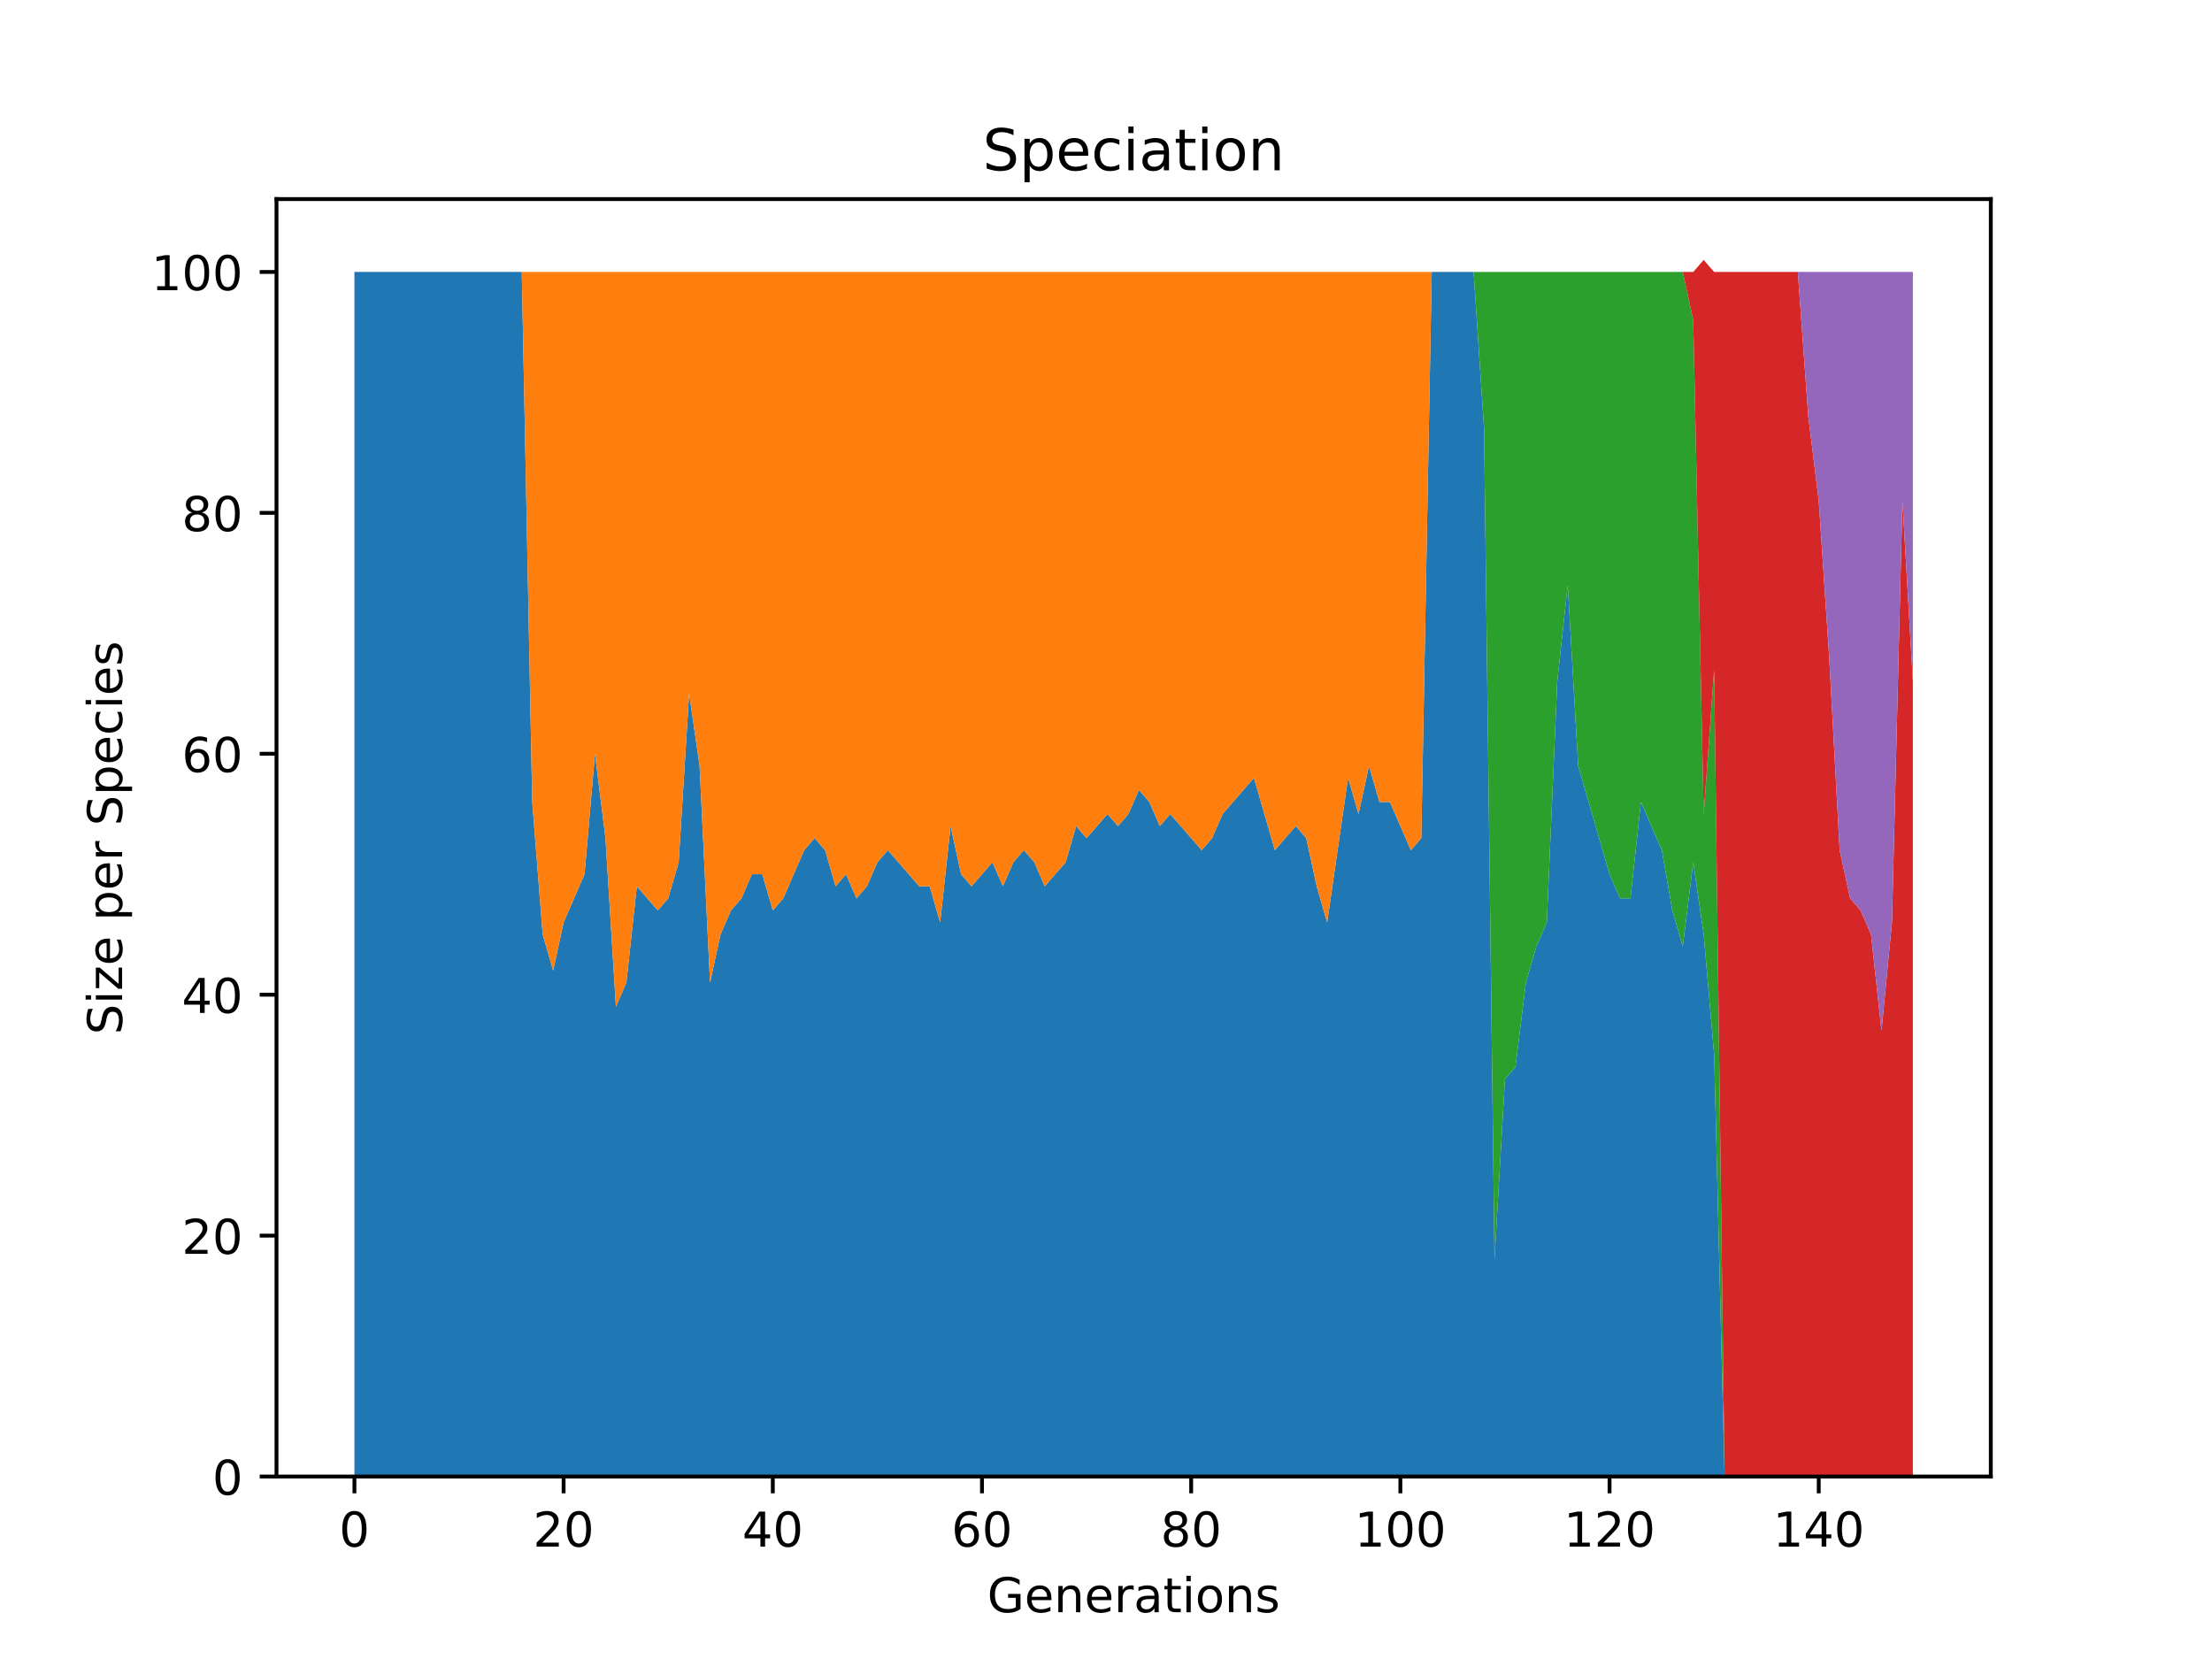 <?xml version="1.0" encoding="utf-8" standalone="no"?>
<!DOCTYPE svg PUBLIC "-//W3C//DTD SVG 1.1//EN"
  "http://www.w3.org/Graphics/SVG/1.1/DTD/svg11.dtd">
<!-- Created with matplotlib (https://matplotlib.org/) -->
<svg height="345.6pt" version="1.1" viewBox="0 0 460.8 345.6" width="460.8pt" xmlns="http://www.w3.org/2000/svg" xmlns:xlink="http://www.w3.org/1999/xlink">
 <defs>
  <style type="text/css">*{stroke-linecap:butt;stroke-linejoin:round;}</style>
 </defs>
 <g id="figure_1">
  <g id="patch_1">
   <path d="M 0 345.6 
L 460.8 345.6 
L 460.8 0 
L 0 0 
z
" style="fill:#ffffff;"/>
  </g>
  <g id="axes_1">
   <g id="patch_2">
    <path d="M 57.6 307.584 
L 414.72 307.584 
L 414.72 41.472 
L 57.6 41.472 
z
" style="fill:#ffffff;"/>
   </g>
   <g id="PolyCollection_1">
    <path clip-path="url(#p8d482e7923)" d="M 73.833 56.653 
L 73.833 307.584 
L 76.012 307.584 
L 78.191 307.584 
L 80.369 307.584 
L 82.548 307.584 
L 84.727 307.584 
L 86.906 307.584 
L 89.085 307.584 
L 91.264 307.584 
L 93.443 307.584 
L 95.622 307.584 
L 97.801 307.584 
L 99.979 307.584 
L 102.158 307.584 
L 104.337 307.584 
L 106.516 307.584 
L 108.695 307.584 
L 110.874 307.584 
L 113.053 307.584 
L 115.232 307.584 
L 117.411 307.584 
L 119.589 307.584 
L 121.768 307.584 
L 123.947 307.584 
L 126.126 307.584 
L 128.305 307.584 
L 130.484 307.584 
L 132.663 307.584 
L 134.842 307.584 
L 137.021 307.584 
L 139.199 307.584 
L 141.378 307.584 
L 143.557 307.584 
L 145.736 307.584 
L 147.915 307.584 
L 150.094 307.584 
L 152.273 307.584 
L 154.452 307.584 
L 156.631 307.584 
L 158.809 307.584 
L 160.988 307.584 
L 163.167 307.584 
L 165.346 307.584 
L 167.525 307.584 
L 169.704 307.584 
L 171.883 307.584 
L 174.062 307.584 
L 176.241 307.584 
L 178.419 307.584 
L 180.598 307.584 
L 182.777 307.584 
L 184.956 307.584 
L 187.135 307.584 
L 189.314 307.584 
L 191.493 307.584 
L 193.672 307.584 
L 195.851 307.584 
L 198.029 307.584 
L 200.208 307.584 
L 202.387 307.584 
L 204.566 307.584 
L 206.745 307.584 
L 208.924 307.584 
L 211.103 307.584 
L 213.282 307.584 
L 215.461 307.584 
L 217.639 307.584 
L 219.818 307.584 
L 221.997 307.584 
L 224.176 307.584 
L 226.355 307.584 
L 228.534 307.584 
L 230.713 307.584 
L 232.892 307.584 
L 235.071 307.584 
L 237.249 307.584 
L 239.428 307.584 
L 241.607 307.584 
L 243.786 307.584 
L 245.965 307.584 
L 248.144 307.584 
L 250.323 307.584 
L 252.502 307.584 
L 254.681 307.584 
L 256.859 307.584 
L 259.038 307.584 
L 261.217 307.584 
L 263.396 307.584 
L 265.575 307.584 
L 267.754 307.584 
L 269.933 307.584 
L 272.112 307.584 
L 274.291 307.584 
L 276.469 307.584 
L 278.648 307.584 
L 280.827 307.584 
L 283.006 307.584 
L 285.185 307.584 
L 287.364 307.584 
L 289.543 307.584 
L 291.722 307.584 
L 293.901 307.584 
L 296.079 307.584 
L 298.258 307.584 
L 300.437 307.584 
L 302.616 307.584 
L 304.795 307.584 
L 306.974 307.584 
L 309.153 307.584 
L 311.332 307.584 
L 313.511 307.584 
L 315.689 307.584 
L 317.868 307.584 
L 320.047 307.584 
L 322.226 307.584 
L 324.405 307.584 
L 326.584 307.584 
L 328.763 307.584 
L 330.942 307.584 
L 333.121 307.584 
L 335.299 307.584 
L 337.478 307.584 
L 339.657 307.584 
L 341.836 307.584 
L 344.015 307.584 
L 346.194 307.584 
L 348.373 307.584 
L 350.552 307.584 
L 352.731 307.584 
L 354.909 307.584 
L 357.088 307.584 
L 359.267 307.584 
L 361.446 307.584 
L 363.625 307.584 
L 365.804 307.584 
L 367.983 307.584 
L 370.162 307.584 
L 372.341 307.584 
L 374.519 307.584 
L 376.698 307.584 
L 378.877 307.584 
L 381.056 307.584 
L 383.235 307.584 
L 385.414 307.584 
L 387.593 307.584 
L 389.772 307.584 
L 391.951 307.584 
L 394.129 307.584 
L 396.308 307.584 
L 398.487 307.584 
L 398.487 307.584 
L 398.487 307.584 
L 396.308 307.584 
L 394.129 307.584 
L 391.951 307.584 
L 389.772 307.584 
L 387.593 307.584 
L 385.414 307.584 
L 383.235 307.584 
L 381.056 307.584 
L 378.877 307.584 
L 376.698 307.584 
L 374.519 307.584 
L 372.341 307.584 
L 370.162 307.584 
L 367.983 307.584 
L 365.804 307.584 
L 363.625 307.584 
L 361.446 307.584 
L 359.267 307.584 
L 357.088 219.758 
L 354.909 194.665 
L 352.731 179.609 
L 350.552 197.174 
L 348.373 189.647 
L 346.194 177.1 
L 344.015 172.081 
L 341.836 167.063 
L 339.657 187.137 
L 337.478 187.137 
L 335.299 182.119 
L 333.121 174.591 
L 330.942 167.063 
L 328.763 159.535 
L 326.584 121.895 
L 324.405 141.97 
L 322.226 192.156 
L 320.047 197.174 
L 317.868 204.702 
L 315.689 222.268 
L 313.511 224.777 
L 311.332 262.416 
L 309.153 89.274 
L 306.974 56.653 
L 304.795 56.653 
L 302.616 56.653 
L 300.437 56.653 
L 298.258 56.653 
L 296.079 174.591 
L 293.901 177.1 
L 291.722 172.081 
L 289.543 167.063 
L 287.364 167.063 
L 285.185 159.535 
L 283.006 169.572 
L 280.827 162.044 
L 278.648 177.1 
L 276.469 192.156 
L 274.291 184.628 
L 272.112 174.591 
L 269.933 172.081 
L 267.754 174.591 
L 265.575 177.1 
L 263.396 169.572 
L 261.217 162.044 
L 259.038 164.554 
L 256.859 167.063 
L 254.681 169.572 
L 252.502 174.591 
L 250.323 177.1 
L 248.144 174.591 
L 245.965 172.081 
L 243.786 169.572 
L 241.607 172.081 
L 239.428 167.063 
L 237.249 164.554 
L 235.071 169.572 
L 232.892 172.081 
L 230.713 169.572 
L 228.534 172.081 
L 226.355 174.591 
L 224.176 172.081 
L 221.997 179.609 
L 219.818 182.119 
L 217.639 184.628 
L 215.461 179.609 
L 213.282 177.1 
L 211.103 179.609 
L 208.924 184.628 
L 206.745 179.609 
L 204.566 182.119 
L 202.387 184.628 
L 200.208 182.119 
L 198.029 172.081 
L 195.851 192.156 
L 193.672 184.628 
L 191.493 184.628 
L 189.314 182.119 
L 187.135 179.609 
L 184.956 177.1 
L 182.777 179.609 
L 180.598 184.628 
L 178.419 187.137 
L 176.241 182.119 
L 174.062 184.628 
L 171.883 177.1 
L 169.704 174.591 
L 167.525 177.1 
L 165.346 182.119 
L 163.167 187.137 
L 160.988 189.647 
L 158.809 182.119 
L 156.631 182.119 
L 154.452 187.137 
L 152.273 189.647 
L 150.094 194.665 
L 147.915 204.702 
L 145.736 159.535 
L 143.557 144.479 
L 141.378 179.609 
L 139.199 187.137 
L 137.021 189.647 
L 134.842 187.137 
L 132.663 184.628 
L 130.484 204.702 
L 128.305 209.721 
L 126.126 174.591 
L 123.947 157.026 
L 121.768 182.119 
L 119.589 187.137 
L 117.411 192.156 
L 115.232 202.193 
L 113.053 194.665 
L 110.874 167.063 
L 108.695 56.653 
L 106.516 56.653 
L 104.337 56.653 
L 102.158 56.653 
L 99.979 56.653 
L 97.801 56.653 
L 95.622 56.653 
L 93.443 56.653 
L 91.264 56.653 
L 89.085 56.653 
L 86.906 56.653 
L 84.727 56.653 
L 82.548 56.653 
L 80.369 56.653 
L 78.191 56.653 
L 76.012 56.653 
L 73.833 56.653 
z
" style="fill:#1f77b4;"/>
   </g>
   <g id="PolyCollection_2">
    <path clip-path="url(#p8d482e7923)" d="M 73.833 56.653 
L 73.833 56.653 
L 76.012 56.653 
L 78.191 56.653 
L 80.369 56.653 
L 82.548 56.653 
L 84.727 56.653 
L 86.906 56.653 
L 89.085 56.653 
L 91.264 56.653 
L 93.443 56.653 
L 95.622 56.653 
L 97.801 56.653 
L 99.979 56.653 
L 102.158 56.653 
L 104.337 56.653 
L 106.516 56.653 
L 108.695 56.653 
L 110.874 167.063 
L 113.053 194.665 
L 115.232 202.193 
L 117.411 192.156 
L 119.589 187.137 
L 121.768 182.119 
L 123.947 157.026 
L 126.126 174.591 
L 128.305 209.721 
L 130.484 204.702 
L 132.663 184.628 
L 134.842 187.137 
L 137.021 189.647 
L 139.199 187.137 
L 141.378 179.609 
L 143.557 144.479 
L 145.736 159.535 
L 147.915 204.702 
L 150.094 194.665 
L 152.273 189.647 
L 154.452 187.137 
L 156.631 182.119 
L 158.809 182.119 
L 160.988 189.647 
L 163.167 187.137 
L 165.346 182.119 
L 167.525 177.1 
L 169.704 174.591 
L 171.883 177.1 
L 174.062 184.628 
L 176.241 182.119 
L 178.419 187.137 
L 180.598 184.628 
L 182.777 179.609 
L 184.956 177.1 
L 187.135 179.609 
L 189.314 182.119 
L 191.493 184.628 
L 193.672 184.628 
L 195.851 192.156 
L 198.029 172.081 
L 200.208 182.119 
L 202.387 184.628 
L 204.566 182.119 
L 206.745 179.609 
L 208.924 184.628 
L 211.103 179.609 
L 213.282 177.1 
L 215.461 179.609 
L 217.639 184.628 
L 219.818 182.119 
L 221.997 179.609 
L 224.176 172.081 
L 226.355 174.591 
L 228.534 172.081 
L 230.713 169.572 
L 232.892 172.081 
L 235.071 169.572 
L 237.249 164.554 
L 239.428 167.063 
L 241.607 172.081 
L 243.786 169.572 
L 245.965 172.081 
L 248.144 174.591 
L 250.323 177.1 
L 252.502 174.591 
L 254.681 169.572 
L 256.859 167.063 
L 259.038 164.554 
L 261.217 162.044 
L 263.396 169.572 
L 265.575 177.1 
L 267.754 174.591 
L 269.933 172.081 
L 272.112 174.591 
L 274.291 184.628 
L 276.469 192.156 
L 278.648 177.1 
L 280.827 162.044 
L 283.006 169.572 
L 285.185 159.535 
L 287.364 167.063 
L 289.543 167.063 
L 291.722 172.081 
L 293.901 177.1 
L 296.079 174.591 
L 298.258 56.653 
L 300.437 56.653 
L 302.616 56.653 
L 304.795 56.653 
L 306.974 56.653 
L 309.153 89.274 
L 311.332 262.416 
L 313.511 224.777 
L 315.689 222.268 
L 317.868 204.702 
L 320.047 197.174 
L 322.226 192.156 
L 324.405 141.97 
L 326.584 121.895 
L 328.763 159.535 
L 330.942 167.063 
L 333.121 174.591 
L 335.299 182.119 
L 337.478 187.137 
L 339.657 187.137 
L 341.836 167.063 
L 344.015 172.081 
L 346.194 177.1 
L 348.373 189.647 
L 350.552 197.174 
L 352.731 179.609 
L 354.909 194.665 
L 357.088 219.758 
L 359.267 307.584 
L 361.446 307.584 
L 363.625 307.584 
L 365.804 307.584 
L 367.983 307.584 
L 370.162 307.584 
L 372.341 307.584 
L 374.519 307.584 
L 376.698 307.584 
L 378.877 307.584 
L 381.056 307.584 
L 383.235 307.584 
L 385.414 307.584 
L 387.593 307.584 
L 389.772 307.584 
L 391.951 307.584 
L 394.129 307.584 
L 396.308 307.584 
L 398.487 307.584 
L 398.487 307.584 
L 398.487 307.584 
L 396.308 307.584 
L 394.129 307.584 
L 391.951 307.584 
L 389.772 307.584 
L 387.593 307.584 
L 385.414 307.584 
L 383.235 307.584 
L 381.056 307.584 
L 378.877 307.584 
L 376.698 307.584 
L 374.519 307.584 
L 372.341 307.584 
L 370.162 307.584 
L 367.983 307.584 
L 365.804 307.584 
L 363.625 307.584 
L 361.446 307.584 
L 359.267 307.584 
L 357.088 219.758 
L 354.909 194.665 
L 352.731 179.609 
L 350.552 197.174 
L 348.373 189.647 
L 346.194 177.1 
L 344.015 172.081 
L 341.836 167.063 
L 339.657 187.137 
L 337.478 187.137 
L 335.299 182.119 
L 333.121 174.591 
L 330.942 167.063 
L 328.763 159.535 
L 326.584 121.895 
L 324.405 141.97 
L 322.226 192.156 
L 320.047 197.174 
L 317.868 204.702 
L 315.689 222.268 
L 313.511 224.777 
L 311.332 262.416 
L 309.153 89.274 
L 306.974 56.653 
L 304.795 56.653 
L 302.616 56.653 
L 300.437 56.653 
L 298.258 56.653 
L 296.079 56.653 
L 293.901 56.653 
L 291.722 56.653 
L 289.543 56.653 
L 287.364 56.653 
L 285.185 56.653 
L 283.006 56.653 
L 280.827 56.653 
L 278.648 56.653 
L 276.469 56.653 
L 274.291 56.653 
L 272.112 56.653 
L 269.933 56.653 
L 267.754 56.653 
L 265.575 56.653 
L 263.396 56.653 
L 261.217 56.653 
L 259.038 56.653 
L 256.859 56.653 
L 254.681 56.653 
L 252.502 56.653 
L 250.323 56.653 
L 248.144 56.653 
L 245.965 56.653 
L 243.786 56.653 
L 241.607 56.653 
L 239.428 56.653 
L 237.249 56.653 
L 235.071 56.653 
L 232.892 56.653 
L 230.713 56.653 
L 228.534 56.653 
L 226.355 56.653 
L 224.176 56.653 
L 221.997 56.653 
L 219.818 56.653 
L 217.639 56.653 
L 215.461 56.653 
L 213.282 56.653 
L 211.103 56.653 
L 208.924 56.653 
L 206.745 56.653 
L 204.566 56.653 
L 202.387 56.653 
L 200.208 56.653 
L 198.029 56.653 
L 195.851 56.653 
L 193.672 56.653 
L 191.493 56.653 
L 189.314 56.653 
L 187.135 56.653 
L 184.956 56.653 
L 182.777 56.653 
L 180.598 56.653 
L 178.419 56.653 
L 176.241 56.653 
L 174.062 56.653 
L 171.883 56.653 
L 169.704 56.653 
L 167.525 56.653 
L 165.346 56.653 
L 163.167 56.653 
L 160.988 56.653 
L 158.809 56.653 
L 156.631 56.653 
L 154.452 56.653 
L 152.273 56.653 
L 150.094 56.653 
L 147.915 56.653 
L 145.736 56.653 
L 143.557 56.653 
L 141.378 56.653 
L 139.199 56.653 
L 137.021 56.653 
L 134.842 56.653 
L 132.663 56.653 
L 130.484 56.653 
L 128.305 56.653 
L 126.126 56.653 
L 123.947 56.653 
L 121.768 56.653 
L 119.589 56.653 
L 117.411 56.653 
L 115.232 56.653 
L 113.053 56.653 
L 110.874 56.653 
L 108.695 56.653 
L 106.516 56.653 
L 104.337 56.653 
L 102.158 56.653 
L 99.979 56.653 
L 97.801 56.653 
L 95.622 56.653 
L 93.443 56.653 
L 91.264 56.653 
L 89.085 56.653 
L 86.906 56.653 
L 84.727 56.653 
L 82.548 56.653 
L 80.369 56.653 
L 78.191 56.653 
L 76.012 56.653 
L 73.833 56.653 
z
" style="fill:#ff7f0e;"/>
   </g>
   <g id="PolyCollection_3">
    <path clip-path="url(#p8d482e7923)" d="M 73.833 56.653 
L 73.833 56.653 
L 76.012 56.653 
L 78.191 56.653 
L 80.369 56.653 
L 82.548 56.653 
L 84.727 56.653 
L 86.906 56.653 
L 89.085 56.653 
L 91.264 56.653 
L 93.443 56.653 
L 95.622 56.653 
L 97.801 56.653 
L 99.979 56.653 
L 102.158 56.653 
L 104.337 56.653 
L 106.516 56.653 
L 108.695 56.653 
L 110.874 56.653 
L 113.053 56.653 
L 115.232 56.653 
L 117.411 56.653 
L 119.589 56.653 
L 121.768 56.653 
L 123.947 56.653 
L 126.126 56.653 
L 128.305 56.653 
L 130.484 56.653 
L 132.663 56.653 
L 134.842 56.653 
L 137.021 56.653 
L 139.199 56.653 
L 141.378 56.653 
L 143.557 56.653 
L 145.736 56.653 
L 147.915 56.653 
L 150.094 56.653 
L 152.273 56.653 
L 154.452 56.653 
L 156.631 56.653 
L 158.809 56.653 
L 160.988 56.653 
L 163.167 56.653 
L 165.346 56.653 
L 167.525 56.653 
L 169.704 56.653 
L 171.883 56.653 
L 174.062 56.653 
L 176.241 56.653 
L 178.419 56.653 
L 180.598 56.653 
L 182.777 56.653 
L 184.956 56.653 
L 187.135 56.653 
L 189.314 56.653 
L 191.493 56.653 
L 193.672 56.653 
L 195.851 56.653 
L 198.029 56.653 
L 200.208 56.653 
L 202.387 56.653 
L 204.566 56.653 
L 206.745 56.653 
L 208.924 56.653 
L 211.103 56.653 
L 213.282 56.653 
L 215.461 56.653 
L 217.639 56.653 
L 219.818 56.653 
L 221.997 56.653 
L 224.176 56.653 
L 226.355 56.653 
L 228.534 56.653 
L 230.713 56.653 
L 232.892 56.653 
L 235.071 56.653 
L 237.249 56.653 
L 239.428 56.653 
L 241.607 56.653 
L 243.786 56.653 
L 245.965 56.653 
L 248.144 56.653 
L 250.323 56.653 
L 252.502 56.653 
L 254.681 56.653 
L 256.859 56.653 
L 259.038 56.653 
L 261.217 56.653 
L 263.396 56.653 
L 265.575 56.653 
L 267.754 56.653 
L 269.933 56.653 
L 272.112 56.653 
L 274.291 56.653 
L 276.469 56.653 
L 278.648 56.653 
L 280.827 56.653 
L 283.006 56.653 
L 285.185 56.653 
L 287.364 56.653 
L 289.543 56.653 
L 291.722 56.653 
L 293.901 56.653 
L 296.079 56.653 
L 298.258 56.653 
L 300.437 56.653 
L 302.616 56.653 
L 304.795 56.653 
L 306.974 56.653 
L 309.153 89.274 
L 311.332 262.416 
L 313.511 224.777 
L 315.689 222.268 
L 317.868 204.702 
L 320.047 197.174 
L 322.226 192.156 
L 324.405 141.97 
L 326.584 121.895 
L 328.763 159.535 
L 330.942 167.063 
L 333.121 174.591 
L 335.299 182.119 
L 337.478 187.137 
L 339.657 187.137 
L 341.836 167.063 
L 344.015 172.081 
L 346.194 177.1 
L 348.373 189.647 
L 350.552 197.174 
L 352.731 179.609 
L 354.909 194.665 
L 357.088 219.758 
L 359.267 307.584 
L 361.446 307.584 
L 363.625 307.584 
L 365.804 307.584 
L 367.983 307.584 
L 370.162 307.584 
L 372.341 307.584 
L 374.519 307.584 
L 376.698 307.584 
L 378.877 307.584 
L 381.056 307.584 
L 383.235 307.584 
L 385.414 307.584 
L 387.593 307.584 
L 389.772 307.584 
L 391.951 307.584 
L 394.129 307.584 
L 396.308 307.584 
L 398.487 307.584 
L 398.487 307.584 
L 398.487 307.584 
L 396.308 307.584 
L 394.129 307.584 
L 391.951 307.584 
L 389.772 307.584 
L 387.593 307.584 
L 385.414 307.584 
L 383.235 307.584 
L 381.056 307.584 
L 378.877 307.584 
L 376.698 307.584 
L 374.519 307.584 
L 372.341 307.584 
L 370.162 307.584 
L 367.983 307.584 
L 365.804 307.584 
L 363.625 307.584 
L 361.446 307.584 
L 359.267 307.584 
L 357.088 139.46 
L 354.909 169.572 
L 352.731 66.691 
L 350.552 56.653 
L 348.373 56.653 
L 346.194 56.653 
L 344.015 56.653 
L 341.836 56.653 
L 339.657 56.653 
L 337.478 56.653 
L 335.299 56.653 
L 333.121 56.653 
L 330.942 56.653 
L 328.763 56.653 
L 326.584 56.653 
L 324.405 56.653 
L 322.226 56.653 
L 320.047 56.653 
L 317.868 56.653 
L 315.689 56.653 
L 313.511 56.653 
L 311.332 56.653 
L 309.153 56.653 
L 306.974 56.653 
L 304.795 56.653 
L 302.616 56.653 
L 300.437 56.653 
L 298.258 56.653 
L 296.079 56.653 
L 293.901 56.653 
L 291.722 56.653 
L 289.543 56.653 
L 287.364 56.653 
L 285.185 56.653 
L 283.006 56.653 
L 280.827 56.653 
L 278.648 56.653 
L 276.469 56.653 
L 274.291 56.653 
L 272.112 56.653 
L 269.933 56.653 
L 267.754 56.653 
L 265.575 56.653 
L 263.396 56.653 
L 261.217 56.653 
L 259.038 56.653 
L 256.859 56.653 
L 254.681 56.653 
L 252.502 56.653 
L 250.323 56.653 
L 248.144 56.653 
L 245.965 56.653 
L 243.786 56.653 
L 241.607 56.653 
L 239.428 56.653 
L 237.249 56.653 
L 235.071 56.653 
L 232.892 56.653 
L 230.713 56.653 
L 228.534 56.653 
L 226.355 56.653 
L 224.176 56.653 
L 221.997 56.653 
L 219.818 56.653 
L 217.639 56.653 
L 215.461 56.653 
L 213.282 56.653 
L 211.103 56.653 
L 208.924 56.653 
L 206.745 56.653 
L 204.566 56.653 
L 202.387 56.653 
L 200.208 56.653 
L 198.029 56.653 
L 195.851 56.653 
L 193.672 56.653 
L 191.493 56.653 
L 189.314 56.653 
L 187.135 56.653 
L 184.956 56.653 
L 182.777 56.653 
L 180.598 56.653 
L 178.419 56.653 
L 176.241 56.653 
L 174.062 56.653 
L 171.883 56.653 
L 169.704 56.653 
L 167.525 56.653 
L 165.346 56.653 
L 163.167 56.653 
L 160.988 56.653 
L 158.809 56.653 
L 156.631 56.653 
L 154.452 56.653 
L 152.273 56.653 
L 150.094 56.653 
L 147.915 56.653 
L 145.736 56.653 
L 143.557 56.653 
L 141.378 56.653 
L 139.199 56.653 
L 137.021 56.653 
L 134.842 56.653 
L 132.663 56.653 
L 130.484 56.653 
L 128.305 56.653 
L 126.126 56.653 
L 123.947 56.653 
L 121.768 56.653 
L 119.589 56.653 
L 117.411 56.653 
L 115.232 56.653 
L 113.053 56.653 
L 110.874 56.653 
L 108.695 56.653 
L 106.516 56.653 
L 104.337 56.653 
L 102.158 56.653 
L 99.979 56.653 
L 97.801 56.653 
L 95.622 56.653 
L 93.443 56.653 
L 91.264 56.653 
L 89.085 56.653 
L 86.906 56.653 
L 84.727 56.653 
L 82.548 56.653 
L 80.369 56.653 
L 78.191 56.653 
L 76.012 56.653 
L 73.833 56.653 
z
" style="fill:#2ca02c;"/>
   </g>
   <g id="PolyCollection_4">
    <path clip-path="url(#p8d482e7923)" d="M 73.833 56.653 
L 73.833 56.653 
L 76.012 56.653 
L 78.191 56.653 
L 80.369 56.653 
L 82.548 56.653 
L 84.727 56.653 
L 86.906 56.653 
L 89.085 56.653 
L 91.264 56.653 
L 93.443 56.653 
L 95.622 56.653 
L 97.801 56.653 
L 99.979 56.653 
L 102.158 56.653 
L 104.337 56.653 
L 106.516 56.653 
L 108.695 56.653 
L 110.874 56.653 
L 113.053 56.653 
L 115.232 56.653 
L 117.411 56.653 
L 119.589 56.653 
L 121.768 56.653 
L 123.947 56.653 
L 126.126 56.653 
L 128.305 56.653 
L 130.484 56.653 
L 132.663 56.653 
L 134.842 56.653 
L 137.021 56.653 
L 139.199 56.653 
L 141.378 56.653 
L 143.557 56.653 
L 145.736 56.653 
L 147.915 56.653 
L 150.094 56.653 
L 152.273 56.653 
L 154.452 56.653 
L 156.631 56.653 
L 158.809 56.653 
L 160.988 56.653 
L 163.167 56.653 
L 165.346 56.653 
L 167.525 56.653 
L 169.704 56.653 
L 171.883 56.653 
L 174.062 56.653 
L 176.241 56.653 
L 178.419 56.653 
L 180.598 56.653 
L 182.777 56.653 
L 184.956 56.653 
L 187.135 56.653 
L 189.314 56.653 
L 191.493 56.653 
L 193.672 56.653 
L 195.851 56.653 
L 198.029 56.653 
L 200.208 56.653 
L 202.387 56.653 
L 204.566 56.653 
L 206.745 56.653 
L 208.924 56.653 
L 211.103 56.653 
L 213.282 56.653 
L 215.461 56.653 
L 217.639 56.653 
L 219.818 56.653 
L 221.997 56.653 
L 224.176 56.653 
L 226.355 56.653 
L 228.534 56.653 
L 230.713 56.653 
L 232.892 56.653 
L 235.071 56.653 
L 237.249 56.653 
L 239.428 56.653 
L 241.607 56.653 
L 243.786 56.653 
L 245.965 56.653 
L 248.144 56.653 
L 250.323 56.653 
L 252.502 56.653 
L 254.681 56.653 
L 256.859 56.653 
L 259.038 56.653 
L 261.217 56.653 
L 263.396 56.653 
L 265.575 56.653 
L 267.754 56.653 
L 269.933 56.653 
L 272.112 56.653 
L 274.291 56.653 
L 276.469 56.653 
L 278.648 56.653 
L 280.827 56.653 
L 283.006 56.653 
L 285.185 56.653 
L 287.364 56.653 
L 289.543 56.653 
L 291.722 56.653 
L 293.901 56.653 
L 296.079 56.653 
L 298.258 56.653 
L 300.437 56.653 
L 302.616 56.653 
L 304.795 56.653 
L 306.974 56.653 
L 309.153 56.653 
L 311.332 56.653 
L 313.511 56.653 
L 315.689 56.653 
L 317.868 56.653 
L 320.047 56.653 
L 322.226 56.653 
L 324.405 56.653 
L 326.584 56.653 
L 328.763 56.653 
L 330.942 56.653 
L 333.121 56.653 
L 335.299 56.653 
L 337.478 56.653 
L 339.657 56.653 
L 341.836 56.653 
L 344.015 56.653 
L 346.194 56.653 
L 348.373 56.653 
L 350.552 56.653 
L 352.731 66.691 
L 354.909 169.572 
L 357.088 139.46 
L 359.267 307.584 
L 361.446 307.584 
L 363.625 307.584 
L 365.804 307.584 
L 367.983 307.584 
L 370.162 307.584 
L 372.341 307.584 
L 374.519 307.584 
L 376.698 307.584 
L 378.877 307.584 
L 381.056 307.584 
L 383.235 307.584 
L 385.414 307.584 
L 387.593 307.584 
L 389.772 307.584 
L 391.951 307.584 
L 394.129 307.584 
L 396.308 307.584 
L 398.487 307.584 
L 398.487 141.97 
L 398.487 141.97 
L 396.308 104.33 
L 394.129 192.156 
L 391.951 214.74 
L 389.772 194.665 
L 387.593 189.647 
L 385.414 187.137 
L 383.235 177.1 
L 381.056 136.951 
L 378.877 104.33 
L 376.698 86.765 
L 374.519 56.653 
L 372.341 56.653 
L 370.162 56.653 
L 367.983 56.653 
L 365.804 56.653 
L 363.625 56.653 
L 361.446 56.653 
L 359.267 56.653 
L 357.088 56.653 
L 354.909 54.144 
L 352.731 56.653 
L 350.552 56.653 
L 348.373 56.653 
L 346.194 56.653 
L 344.015 56.653 
L 341.836 56.653 
L 339.657 56.653 
L 337.478 56.653 
L 335.299 56.653 
L 333.121 56.653 
L 330.942 56.653 
L 328.763 56.653 
L 326.584 56.653 
L 324.405 56.653 
L 322.226 56.653 
L 320.047 56.653 
L 317.868 56.653 
L 315.689 56.653 
L 313.511 56.653 
L 311.332 56.653 
L 309.153 56.653 
L 306.974 56.653 
L 304.795 56.653 
L 302.616 56.653 
L 300.437 56.653 
L 298.258 56.653 
L 296.079 56.653 
L 293.901 56.653 
L 291.722 56.653 
L 289.543 56.653 
L 287.364 56.653 
L 285.185 56.653 
L 283.006 56.653 
L 280.827 56.653 
L 278.648 56.653 
L 276.469 56.653 
L 274.291 56.653 
L 272.112 56.653 
L 269.933 56.653 
L 267.754 56.653 
L 265.575 56.653 
L 263.396 56.653 
L 261.217 56.653 
L 259.038 56.653 
L 256.859 56.653 
L 254.681 56.653 
L 252.502 56.653 
L 250.323 56.653 
L 248.144 56.653 
L 245.965 56.653 
L 243.786 56.653 
L 241.607 56.653 
L 239.428 56.653 
L 237.249 56.653 
L 235.071 56.653 
L 232.892 56.653 
L 230.713 56.653 
L 228.534 56.653 
L 226.355 56.653 
L 224.176 56.653 
L 221.997 56.653 
L 219.818 56.653 
L 217.639 56.653 
L 215.461 56.653 
L 213.282 56.653 
L 211.103 56.653 
L 208.924 56.653 
L 206.745 56.653 
L 204.566 56.653 
L 202.387 56.653 
L 200.208 56.653 
L 198.029 56.653 
L 195.851 56.653 
L 193.672 56.653 
L 191.493 56.653 
L 189.314 56.653 
L 187.135 56.653 
L 184.956 56.653 
L 182.777 56.653 
L 180.598 56.653 
L 178.419 56.653 
L 176.241 56.653 
L 174.062 56.653 
L 171.883 56.653 
L 169.704 56.653 
L 167.525 56.653 
L 165.346 56.653 
L 163.167 56.653 
L 160.988 56.653 
L 158.809 56.653 
L 156.631 56.653 
L 154.452 56.653 
L 152.273 56.653 
L 150.094 56.653 
L 147.915 56.653 
L 145.736 56.653 
L 143.557 56.653 
L 141.378 56.653 
L 139.199 56.653 
L 137.021 56.653 
L 134.842 56.653 
L 132.663 56.653 
L 130.484 56.653 
L 128.305 56.653 
L 126.126 56.653 
L 123.947 56.653 
L 121.768 56.653 
L 119.589 56.653 
L 117.411 56.653 
L 115.232 56.653 
L 113.053 56.653 
L 110.874 56.653 
L 108.695 56.653 
L 106.516 56.653 
L 104.337 56.653 
L 102.158 56.653 
L 99.979 56.653 
L 97.801 56.653 
L 95.622 56.653 
L 93.443 56.653 
L 91.264 56.653 
L 89.085 56.653 
L 86.906 56.653 
L 84.727 56.653 
L 82.548 56.653 
L 80.369 56.653 
L 78.191 56.653 
L 76.012 56.653 
L 73.833 56.653 
z
" style="fill:#d62728;"/>
   </g>
   <g id="PolyCollection_5">
    <path clip-path="url(#p8d482e7923)" d="M 73.833 56.653 
L 73.833 56.653 
L 76.012 56.653 
L 78.191 56.653 
L 80.369 56.653 
L 82.548 56.653 
L 84.727 56.653 
L 86.906 56.653 
L 89.085 56.653 
L 91.264 56.653 
L 93.443 56.653 
L 95.622 56.653 
L 97.801 56.653 
L 99.979 56.653 
L 102.158 56.653 
L 104.337 56.653 
L 106.516 56.653 
L 108.695 56.653 
L 110.874 56.653 
L 113.053 56.653 
L 115.232 56.653 
L 117.411 56.653 
L 119.589 56.653 
L 121.768 56.653 
L 123.947 56.653 
L 126.126 56.653 
L 128.305 56.653 
L 130.484 56.653 
L 132.663 56.653 
L 134.842 56.653 
L 137.021 56.653 
L 139.199 56.653 
L 141.378 56.653 
L 143.557 56.653 
L 145.736 56.653 
L 147.915 56.653 
L 150.094 56.653 
L 152.273 56.653 
L 154.452 56.653 
L 156.631 56.653 
L 158.809 56.653 
L 160.988 56.653 
L 163.167 56.653 
L 165.346 56.653 
L 167.525 56.653 
L 169.704 56.653 
L 171.883 56.653 
L 174.062 56.653 
L 176.241 56.653 
L 178.419 56.653 
L 180.598 56.653 
L 182.777 56.653 
L 184.956 56.653 
L 187.135 56.653 
L 189.314 56.653 
L 191.493 56.653 
L 193.672 56.653 
L 195.851 56.653 
L 198.029 56.653 
L 200.208 56.653 
L 202.387 56.653 
L 204.566 56.653 
L 206.745 56.653 
L 208.924 56.653 
L 211.103 56.653 
L 213.282 56.653 
L 215.461 56.653 
L 217.639 56.653 
L 219.818 56.653 
L 221.997 56.653 
L 224.176 56.653 
L 226.355 56.653 
L 228.534 56.653 
L 230.713 56.653 
L 232.892 56.653 
L 235.071 56.653 
L 237.249 56.653 
L 239.428 56.653 
L 241.607 56.653 
L 243.786 56.653 
L 245.965 56.653 
L 248.144 56.653 
L 250.323 56.653 
L 252.502 56.653 
L 254.681 56.653 
L 256.859 56.653 
L 259.038 56.653 
L 261.217 56.653 
L 263.396 56.653 
L 265.575 56.653 
L 267.754 56.653 
L 269.933 56.653 
L 272.112 56.653 
L 274.291 56.653 
L 276.469 56.653 
L 278.648 56.653 
L 280.827 56.653 
L 283.006 56.653 
L 285.185 56.653 
L 287.364 56.653 
L 289.543 56.653 
L 291.722 56.653 
L 293.901 56.653 
L 296.079 56.653 
L 298.258 56.653 
L 300.437 56.653 
L 302.616 56.653 
L 304.795 56.653 
L 306.974 56.653 
L 309.153 56.653 
L 311.332 56.653 
L 313.511 56.653 
L 315.689 56.653 
L 317.868 56.653 
L 320.047 56.653 
L 322.226 56.653 
L 324.405 56.653 
L 326.584 56.653 
L 328.763 56.653 
L 330.942 56.653 
L 333.121 56.653 
L 335.299 56.653 
L 337.478 56.653 
L 339.657 56.653 
L 341.836 56.653 
L 344.015 56.653 
L 346.194 56.653 
L 348.373 56.653 
L 350.552 56.653 
L 352.731 56.653 
L 354.909 54.144 
L 357.088 56.653 
L 359.267 56.653 
L 361.446 56.653 
L 363.625 56.653 
L 365.804 56.653 
L 367.983 56.653 
L 370.162 56.653 
L 372.341 56.653 
L 374.519 56.653 
L 376.698 86.765 
L 378.877 104.33 
L 381.056 136.951 
L 383.235 177.1 
L 385.414 187.137 
L 387.593 189.647 
L 389.772 194.665 
L 391.951 214.74 
L 394.129 192.156 
L 396.308 104.33 
L 398.487 141.97 
L 398.487 56.653 
L 398.487 56.653 
L 396.308 56.653 
L 394.129 56.653 
L 391.951 56.653 
L 389.772 56.653 
L 387.593 56.653 
L 385.414 56.653 
L 383.235 56.653 
L 381.056 56.653 
L 378.877 56.653 
L 376.698 56.653 
L 374.519 56.653 
L 372.341 56.653 
L 370.162 56.653 
L 367.983 56.653 
L 365.804 56.653 
L 363.625 56.653 
L 361.446 56.653 
L 359.267 56.653 
L 357.088 56.653 
L 354.909 54.144 
L 352.731 56.653 
L 350.552 56.653 
L 348.373 56.653 
L 346.194 56.653 
L 344.015 56.653 
L 341.836 56.653 
L 339.657 56.653 
L 337.478 56.653 
L 335.299 56.653 
L 333.121 56.653 
L 330.942 56.653 
L 328.763 56.653 
L 326.584 56.653 
L 324.405 56.653 
L 322.226 56.653 
L 320.047 56.653 
L 317.868 56.653 
L 315.689 56.653 
L 313.511 56.653 
L 311.332 56.653 
L 309.153 56.653 
L 306.974 56.653 
L 304.795 56.653 
L 302.616 56.653 
L 300.437 56.653 
L 298.258 56.653 
L 296.079 56.653 
L 293.901 56.653 
L 291.722 56.653 
L 289.543 56.653 
L 287.364 56.653 
L 285.185 56.653 
L 283.006 56.653 
L 280.827 56.653 
L 278.648 56.653 
L 276.469 56.653 
L 274.291 56.653 
L 272.112 56.653 
L 269.933 56.653 
L 267.754 56.653 
L 265.575 56.653 
L 263.396 56.653 
L 261.217 56.653 
L 259.038 56.653 
L 256.859 56.653 
L 254.681 56.653 
L 252.502 56.653 
L 250.323 56.653 
L 248.144 56.653 
L 245.965 56.653 
L 243.786 56.653 
L 241.607 56.653 
L 239.428 56.653 
L 237.249 56.653 
L 235.071 56.653 
L 232.892 56.653 
L 230.713 56.653 
L 228.534 56.653 
L 226.355 56.653 
L 224.176 56.653 
L 221.997 56.653 
L 219.818 56.653 
L 217.639 56.653 
L 215.461 56.653 
L 213.282 56.653 
L 211.103 56.653 
L 208.924 56.653 
L 206.745 56.653 
L 204.566 56.653 
L 202.387 56.653 
L 200.208 56.653 
L 198.029 56.653 
L 195.851 56.653 
L 193.672 56.653 
L 191.493 56.653 
L 189.314 56.653 
L 187.135 56.653 
L 184.956 56.653 
L 182.777 56.653 
L 180.598 56.653 
L 178.419 56.653 
L 176.241 56.653 
L 174.062 56.653 
L 171.883 56.653 
L 169.704 56.653 
L 167.525 56.653 
L 165.346 56.653 
L 163.167 56.653 
L 160.988 56.653 
L 158.809 56.653 
L 156.631 56.653 
L 154.452 56.653 
L 152.273 56.653 
L 150.094 56.653 
L 147.915 56.653 
L 145.736 56.653 
L 143.557 56.653 
L 141.378 56.653 
L 139.199 56.653 
L 137.021 56.653 
L 134.842 56.653 
L 132.663 56.653 
L 130.484 56.653 
L 128.305 56.653 
L 126.126 56.653 
L 123.947 56.653 
L 121.768 56.653 
L 119.589 56.653 
L 117.411 56.653 
L 115.232 56.653 
L 113.053 56.653 
L 110.874 56.653 
L 108.695 56.653 
L 106.516 56.653 
L 104.337 56.653 
L 102.158 56.653 
L 99.979 56.653 
L 97.801 56.653 
L 95.622 56.653 
L 93.443 56.653 
L 91.264 56.653 
L 89.085 56.653 
L 86.906 56.653 
L 84.727 56.653 
L 82.548 56.653 
L 80.369 56.653 
L 78.191 56.653 
L 76.012 56.653 
L 73.833 56.653 
z
" style="fill:#9467bd;"/>
   </g>
   <g id="matplotlib.axis_1">
    <g id="xtick_1">
     <g id="line2d_1">
      <defs>
       <path d="M 0 0 
L 0 3.5 
" id="mf0948870f1" style="stroke:#000000;stroke-width:0.8;"/>
      </defs>
      <g>
       <use style="stroke:#000000;stroke-width:0.8;" x="73.833" xlink:href="#mf0948870f1" y="307.584"/>
      </g>
     </g>
     <g id="text_1">
      <!-- 0 -->
      <g transform="translate(70.651 322.182)scale(0.1 -0.1)">
       <defs>
        <path d="M 31.781 66.406 
Q 24.172 66.406 20.328 58.906 
Q 16.5 51.422 16.5 36.375 
Q 16.5 21.391 20.328 13.891 
Q 24.172 6.391 31.781 6.391 
Q 39.453 6.391 43.281 13.891 
Q 47.125 21.391 47.125 36.375 
Q 47.125 51.422 43.281 58.906 
Q 39.453 66.406 31.781 66.406 
z
M 31.781 74.219 
Q 44.047 74.219 50.516 64.516 
Q 56.984 54.828 56.984 36.375 
Q 56.984 17.969 50.516 8.266 
Q 44.047 -1.422 31.781 -1.422 
Q 19.531 -1.422 13.062 8.266 
Q 6.594 17.969 6.594 36.375 
Q 6.594 54.828 13.062 64.516 
Q 19.531 74.219 31.781 74.219 
z
" id="DejaVuSans-48"/>
       </defs>
       <use xlink:href="#DejaVuSans-48"/>
      </g>
     </g>
    </g>
    <g id="xtick_2">
     <g id="line2d_2">
      <g>
       <use style="stroke:#000000;stroke-width:0.8;" x="117.411" xlink:href="#mf0948870f1" y="307.584"/>
      </g>
     </g>
     <g id="text_2">
      <!-- 20 -->
      <g transform="translate(111.048 322.182)scale(0.1 -0.1)">
       <defs>
        <path d="M 19.188 8.297 
L 53.609 8.297 
L 53.609 0 
L 7.328 0 
L 7.328 8.297 
Q 12.938 14.109 22.625 23.891 
Q 32.328 33.688 34.812 36.531 
Q 39.547 41.844 41.422 45.531 
Q 43.312 49.219 43.312 52.781 
Q 43.312 58.594 39.234 62.25 
Q 35.156 65.922 28.609 65.922 
Q 23.969 65.922 18.812 64.312 
Q 13.672 62.703 7.812 59.422 
L 7.812 69.391 
Q 13.766 71.781 18.938 73 
Q 24.125 74.219 28.422 74.219 
Q 39.75 74.219 46.484 68.547 
Q 53.219 62.891 53.219 53.422 
Q 53.219 48.922 51.531 44.891 
Q 49.859 40.875 45.406 35.406 
Q 44.188 33.984 37.641 27.219 
Q 31.109 20.453 19.188 8.297 
z
" id="DejaVuSans-50"/>
       </defs>
       <use xlink:href="#DejaVuSans-50"/>
       <use x="63.623" xlink:href="#DejaVuSans-48"/>
      </g>
     </g>
    </g>
    <g id="xtick_3">
     <g id="line2d_3">
      <g>
       <use style="stroke:#000000;stroke-width:0.8;" x="160.988" xlink:href="#mf0948870f1" y="307.584"/>
      </g>
     </g>
     <g id="text_3">
      <!-- 40 -->
      <g transform="translate(154.626 322.182)scale(0.1 -0.1)">
       <defs>
        <path d="M 37.797 64.312 
L 12.891 25.391 
L 37.797 25.391 
z
M 35.203 72.906 
L 47.609 72.906 
L 47.609 25.391 
L 58.016 25.391 
L 58.016 17.188 
L 47.609 17.188 
L 47.609 0 
L 37.797 0 
L 37.797 17.188 
L 4.891 17.188 
L 4.891 26.703 
z
" id="DejaVuSans-52"/>
       </defs>
       <use xlink:href="#DejaVuSans-52"/>
       <use x="63.623" xlink:href="#DejaVuSans-48"/>
      </g>
     </g>
    </g>
    <g id="xtick_4">
     <g id="line2d_4">
      <g>
       <use style="stroke:#000000;stroke-width:0.8;" x="204.566" xlink:href="#mf0948870f1" y="307.584"/>
      </g>
     </g>
     <g id="text_4">
      <!-- 60 -->
      <g transform="translate(198.204 322.182)scale(0.1 -0.1)">
       <defs>
        <path d="M 33.016 40.375 
Q 26.375 40.375 22.484 35.828 
Q 18.609 31.297 18.609 23.391 
Q 18.609 15.531 22.484 10.953 
Q 26.375 6.391 33.016 6.391 
Q 39.656 6.391 43.531 10.953 
Q 47.406 15.531 47.406 23.391 
Q 47.406 31.297 43.531 35.828 
Q 39.656 40.375 33.016 40.375 
z
M 52.594 71.297 
L 52.594 62.312 
Q 48.875 64.062 45.094 64.984 
Q 41.312 65.922 37.594 65.922 
Q 27.828 65.922 22.672 59.328 
Q 17.531 52.734 16.797 39.406 
Q 19.672 43.656 24.016 45.922 
Q 28.375 48.188 33.594 48.188 
Q 44.578 48.188 50.953 41.516 
Q 57.328 34.859 57.328 23.391 
Q 57.328 12.156 50.688 5.359 
Q 44.047 -1.422 33.016 -1.422 
Q 20.359 -1.422 13.672 8.266 
Q 6.984 17.969 6.984 36.375 
Q 6.984 53.656 15.188 63.938 
Q 23.391 74.219 37.203 74.219 
Q 40.922 74.219 44.703 73.484 
Q 48.484 72.75 52.594 71.297 
z
" id="DejaVuSans-54"/>
       </defs>
       <use xlink:href="#DejaVuSans-54"/>
       <use x="63.623" xlink:href="#DejaVuSans-48"/>
      </g>
     </g>
    </g>
    <g id="xtick_5">
     <g id="line2d_5">
      <g>
       <use style="stroke:#000000;stroke-width:0.8;" x="248.144" xlink:href="#mf0948870f1" y="307.584"/>
      </g>
     </g>
     <g id="text_5">
      <!-- 80 -->
      <g transform="translate(241.781 322.182)scale(0.1 -0.1)">
       <defs>
        <path d="M 31.781 34.625 
Q 24.75 34.625 20.719 30.859 
Q 16.703 27.094 16.703 20.516 
Q 16.703 13.922 20.719 10.156 
Q 24.75 6.391 31.781 6.391 
Q 38.812 6.391 42.859 10.172 
Q 46.922 13.969 46.922 20.516 
Q 46.922 27.094 42.891 30.859 
Q 38.875 34.625 31.781 34.625 
z
M 21.922 38.812 
Q 15.578 40.375 12.031 44.719 
Q 8.5 49.078 8.5 55.328 
Q 8.5 64.062 14.719 69.141 
Q 20.953 74.219 31.781 74.219 
Q 42.672 74.219 48.875 69.141 
Q 55.078 64.062 55.078 55.328 
Q 55.078 49.078 51.531 44.719 
Q 48 40.375 41.703 38.812 
Q 48.828 37.156 52.797 32.312 
Q 56.781 27.484 56.781 20.516 
Q 56.781 9.906 50.312 4.234 
Q 43.844 -1.422 31.781 -1.422 
Q 19.734 -1.422 13.25 4.234 
Q 6.781 9.906 6.781 20.516 
Q 6.781 27.484 10.781 32.312 
Q 14.797 37.156 21.922 38.812 
z
M 18.312 54.391 
Q 18.312 48.734 21.844 45.562 
Q 25.391 42.391 31.781 42.391 
Q 38.141 42.391 41.719 45.562 
Q 45.312 48.734 45.312 54.391 
Q 45.312 60.062 41.719 63.234 
Q 38.141 66.406 31.781 66.406 
Q 25.391 66.406 21.844 63.234 
Q 18.312 60.062 18.312 54.391 
z
" id="DejaVuSans-56"/>
       </defs>
       <use xlink:href="#DejaVuSans-56"/>
       <use x="63.623" xlink:href="#DejaVuSans-48"/>
      </g>
     </g>
    </g>
    <g id="xtick_6">
     <g id="line2d_6">
      <g>
       <use style="stroke:#000000;stroke-width:0.8;" x="291.722" xlink:href="#mf0948870f1" y="307.584"/>
      </g>
     </g>
     <g id="text_6">
      <!-- 100 -->
      <g transform="translate(282.178 322.182)scale(0.1 -0.1)">
       <defs>
        <path d="M 12.406 8.297 
L 28.516 8.297 
L 28.516 63.922 
L 10.984 60.406 
L 10.984 69.391 
L 28.422 72.906 
L 38.281 72.906 
L 38.281 8.297 
L 54.391 8.297 
L 54.391 0 
L 12.406 0 
z
" id="DejaVuSans-49"/>
       </defs>
       <use xlink:href="#DejaVuSans-49"/>
       <use x="63.623" xlink:href="#DejaVuSans-48"/>
       <use x="127.246" xlink:href="#DejaVuSans-48"/>
      </g>
     </g>
    </g>
    <g id="xtick_7">
     <g id="line2d_7">
      <g>
       <use style="stroke:#000000;stroke-width:0.8;" x="335.299" xlink:href="#mf0948870f1" y="307.584"/>
      </g>
     </g>
     <g id="text_7">
      <!-- 120 -->
      <g transform="translate(325.756 322.182)scale(0.1 -0.1)">
       <use xlink:href="#DejaVuSans-49"/>
       <use x="63.623" xlink:href="#DejaVuSans-50"/>
       <use x="127.246" xlink:href="#DejaVuSans-48"/>
      </g>
     </g>
    </g>
    <g id="xtick_8">
     <g id="line2d_8">
      <g>
       <use style="stroke:#000000;stroke-width:0.8;" x="378.877" xlink:href="#mf0948870f1" y="307.584"/>
      </g>
     </g>
     <g id="text_8">
      <!-- 140 -->
      <g transform="translate(369.334 322.182)scale(0.1 -0.1)">
       <use xlink:href="#DejaVuSans-49"/>
       <use x="63.623" xlink:href="#DejaVuSans-52"/>
       <use x="127.246" xlink:href="#DejaVuSans-48"/>
      </g>
     </g>
    </g>
    <g id="text_9">
     <!-- Generations -->
     <g transform="translate(205.662 335.861)scale(0.1 -0.1)">
      <defs>
       <path d="M 59.516 10.406 
L 59.516 29.984 
L 43.406 29.984 
L 43.406 38.094 
L 69.281 38.094 
L 69.281 6.781 
Q 63.578 2.734 56.688 0.656 
Q 49.812 -1.422 42 -1.422 
Q 24.906 -1.422 15.25 8.562 
Q 5.609 18.562 5.609 36.375 
Q 5.609 54.25 15.25 64.234 
Q 24.906 74.219 42 74.219 
Q 49.125 74.219 55.547 72.453 
Q 61.969 70.703 67.391 67.281 
L 67.391 56.781 
Q 61.922 61.422 55.766 63.766 
Q 49.609 66.109 42.828 66.109 
Q 29.438 66.109 22.719 58.641 
Q 16.016 51.172 16.016 36.375 
Q 16.016 21.625 22.719 14.156 
Q 29.438 6.688 42.828 6.688 
Q 48.047 6.688 52.141 7.594 
Q 56.25 8.5 59.516 10.406 
z
" id="DejaVuSans-71"/>
       <path d="M 56.203 29.594 
L 56.203 25.203 
L 14.891 25.203 
Q 15.484 15.922 20.484 11.062 
Q 25.484 6.203 34.422 6.203 
Q 39.594 6.203 44.453 7.469 
Q 49.312 8.734 54.109 11.281 
L 54.109 2.781 
Q 49.266 0.734 44.188 -0.344 
Q 39.109 -1.422 33.891 -1.422 
Q 20.797 -1.422 13.156 6.188 
Q 5.516 13.812 5.516 26.812 
Q 5.516 40.234 12.766 48.109 
Q 20.016 56 32.328 56 
Q 43.359 56 49.781 48.891 
Q 56.203 41.797 56.203 29.594 
z
M 47.219 32.234 
Q 47.125 39.594 43.094 43.984 
Q 39.062 48.391 32.422 48.391 
Q 24.906 48.391 20.391 44.141 
Q 15.875 39.891 15.188 32.172 
z
" id="DejaVuSans-101"/>
       <path d="M 54.891 33.016 
L 54.891 0 
L 45.906 0 
L 45.906 32.719 
Q 45.906 40.484 42.875 44.328 
Q 39.844 48.188 33.797 48.188 
Q 26.516 48.188 22.312 43.547 
Q 18.109 38.922 18.109 30.906 
L 18.109 0 
L 9.078 0 
L 9.078 54.688 
L 18.109 54.688 
L 18.109 46.188 
Q 21.344 51.125 25.703 53.562 
Q 30.078 56 35.797 56 
Q 45.219 56 50.047 50.172 
Q 54.891 44.344 54.891 33.016 
z
" id="DejaVuSans-110"/>
       <path d="M 41.109 46.297 
Q 39.594 47.172 37.812 47.578 
Q 36.031 48 33.891 48 
Q 26.266 48 22.188 43.047 
Q 18.109 38.094 18.109 28.812 
L 18.109 0 
L 9.078 0 
L 9.078 54.688 
L 18.109 54.688 
L 18.109 46.188 
Q 20.953 51.172 25.484 53.578 
Q 30.031 56 36.531 56 
Q 37.453 56 38.578 55.875 
Q 39.703 55.766 41.062 55.516 
z
" id="DejaVuSans-114"/>
       <path d="M 34.281 27.484 
Q 23.391 27.484 19.188 25 
Q 14.984 22.516 14.984 16.5 
Q 14.984 11.719 18.141 8.906 
Q 21.297 6.109 26.703 6.109 
Q 34.188 6.109 38.703 11.406 
Q 43.219 16.703 43.219 25.484 
L 43.219 27.484 
z
M 52.203 31.203 
L 52.203 0 
L 43.219 0 
L 43.219 8.297 
Q 40.141 3.328 35.547 0.953 
Q 30.953 -1.422 24.312 -1.422 
Q 15.922 -1.422 10.953 3.297 
Q 6 8.016 6 15.922 
Q 6 25.141 12.172 29.828 
Q 18.359 34.516 30.609 34.516 
L 43.219 34.516 
L 43.219 35.406 
Q 43.219 41.609 39.141 45 
Q 35.062 48.391 27.688 48.391 
Q 23 48.391 18.547 47.266 
Q 14.109 46.141 10.016 43.891 
L 10.016 52.203 
Q 14.938 54.109 19.578 55.047 
Q 24.219 56 28.609 56 
Q 40.484 56 46.344 49.844 
Q 52.203 43.703 52.203 31.203 
z
" id="DejaVuSans-97"/>
       <path d="M 18.312 70.219 
L 18.312 54.688 
L 36.812 54.688 
L 36.812 47.703 
L 18.312 47.703 
L 18.312 18.016 
Q 18.312 11.328 20.141 9.422 
Q 21.969 7.516 27.594 7.516 
L 36.812 7.516 
L 36.812 0 
L 27.594 0 
Q 17.188 0 13.234 3.875 
Q 9.281 7.766 9.281 18.016 
L 9.281 47.703 
L 2.688 47.703 
L 2.688 54.688 
L 9.281 54.688 
L 9.281 70.219 
z
" id="DejaVuSans-116"/>
       <path d="M 9.422 54.688 
L 18.406 54.688 
L 18.406 0 
L 9.422 0 
z
M 9.422 75.984 
L 18.406 75.984 
L 18.406 64.594 
L 9.422 64.594 
z
" id="DejaVuSans-105"/>
       <path d="M 30.609 48.391 
Q 23.391 48.391 19.188 42.75 
Q 14.984 37.109 14.984 27.297 
Q 14.984 17.484 19.156 11.844 
Q 23.344 6.203 30.609 6.203 
Q 37.797 6.203 41.984 11.859 
Q 46.188 17.531 46.188 27.297 
Q 46.188 37.016 41.984 42.703 
Q 37.797 48.391 30.609 48.391 
z
M 30.609 56 
Q 42.328 56 49.016 48.375 
Q 55.719 40.766 55.719 27.297 
Q 55.719 13.875 49.016 6.219 
Q 42.328 -1.422 30.609 -1.422 
Q 18.844 -1.422 12.172 6.219 
Q 5.516 13.875 5.516 27.297 
Q 5.516 40.766 12.172 48.375 
Q 18.844 56 30.609 56 
z
" id="DejaVuSans-111"/>
       <path d="M 44.281 53.078 
L 44.281 44.578 
Q 40.484 46.531 36.375 47.5 
Q 32.281 48.484 27.875 48.484 
Q 21.188 48.484 17.844 46.438 
Q 14.5 44.391 14.5 40.281 
Q 14.5 37.156 16.891 35.375 
Q 19.281 33.594 26.516 31.984 
L 29.594 31.297 
Q 39.156 29.25 43.188 25.516 
Q 47.219 21.781 47.219 15.094 
Q 47.219 7.469 41.188 3.016 
Q 35.156 -1.422 24.609 -1.422 
Q 20.219 -1.422 15.453 -0.562 
Q 10.688 0.297 5.422 2 
L 5.422 11.281 
Q 10.406 8.688 15.234 7.391 
Q 20.062 6.109 24.812 6.109 
Q 31.156 6.109 34.562 8.281 
Q 37.984 10.453 37.984 14.406 
Q 37.984 18.062 35.516 20.016 
Q 33.062 21.969 24.703 23.781 
L 21.578 24.516 
Q 13.234 26.266 9.516 29.906 
Q 5.812 33.547 5.812 39.891 
Q 5.812 47.609 11.281 51.797 
Q 16.75 56 26.812 56 
Q 31.781 56 36.172 55.266 
Q 40.578 54.547 44.281 53.078 
z
" id="DejaVuSans-115"/>
      </defs>
      <use xlink:href="#DejaVuSans-71"/>
      <use x="77.49" xlink:href="#DejaVuSans-101"/>
      <use x="139.014" xlink:href="#DejaVuSans-110"/>
      <use x="202.393" xlink:href="#DejaVuSans-101"/>
      <use x="263.916" xlink:href="#DejaVuSans-114"/>
      <use x="305.029" xlink:href="#DejaVuSans-97"/>
      <use x="366.309" xlink:href="#DejaVuSans-116"/>
      <use x="405.518" xlink:href="#DejaVuSans-105"/>
      <use x="433.301" xlink:href="#DejaVuSans-111"/>
      <use x="494.482" xlink:href="#DejaVuSans-110"/>
      <use x="557.861" xlink:href="#DejaVuSans-115"/>
     </g>
    </g>
   </g>
   <g id="matplotlib.axis_2">
    <g id="ytick_1">
     <g id="line2d_9">
      <defs>
       <path d="M 0 0 
L -3.5 0 
" id="m0bd94b7841" style="stroke:#000000;stroke-width:0.8;"/>
      </defs>
      <g>
       <use style="stroke:#000000;stroke-width:0.8;" x="57.6" xlink:href="#m0bd94b7841" y="307.584"/>
      </g>
     </g>
     <g id="text_10">
      <!-- 0 -->
      <g transform="translate(44.237 311.383)scale(0.1 -0.1)">
       <use xlink:href="#DejaVuSans-48"/>
      </g>
     </g>
    </g>
    <g id="ytick_2">
     <g id="line2d_10">
      <g>
       <use style="stroke:#000000;stroke-width:0.8;" x="57.6" xlink:href="#m0bd94b7841" y="257.398"/>
      </g>
     </g>
     <g id="text_11">
      <!-- 20 -->
      <g transform="translate(37.875 261.197)scale(0.1 -0.1)">
       <use xlink:href="#DejaVuSans-50"/>
       <use x="63.623" xlink:href="#DejaVuSans-48"/>
      </g>
     </g>
    </g>
    <g id="ytick_3">
     <g id="line2d_11">
      <g>
       <use style="stroke:#000000;stroke-width:0.8;" x="57.6" xlink:href="#m0bd94b7841" y="207.212"/>
      </g>
     </g>
     <g id="text_12">
      <!-- 40 -->
      <g transform="translate(37.875 211.011)scale(0.1 -0.1)">
       <use xlink:href="#DejaVuSans-52"/>
       <use x="63.623" xlink:href="#DejaVuSans-48"/>
      </g>
     </g>
    </g>
    <g id="ytick_4">
     <g id="line2d_12">
      <g>
       <use style="stroke:#000000;stroke-width:0.8;" x="57.6" xlink:href="#m0bd94b7841" y="157.026"/>
      </g>
     </g>
     <g id="text_13">
      <!-- 60 -->
      <g transform="translate(37.875 160.825)scale(0.1 -0.1)">
       <use xlink:href="#DejaVuSans-54"/>
       <use x="63.623" xlink:href="#DejaVuSans-48"/>
      </g>
     </g>
    </g>
    <g id="ytick_5">
     <g id="line2d_13">
      <g>
       <use style="stroke:#000000;stroke-width:0.8;" x="57.6" xlink:href="#m0bd94b7841" y="106.839"/>
      </g>
     </g>
     <g id="text_14">
      <!-- 80 -->
      <g transform="translate(37.875 110.639)scale(0.1 -0.1)">
       <use xlink:href="#DejaVuSans-56"/>
       <use x="63.623" xlink:href="#DejaVuSans-48"/>
      </g>
     </g>
    </g>
    <g id="ytick_6">
     <g id="line2d_14">
      <g>
       <use style="stroke:#000000;stroke-width:0.8;" x="57.6" xlink:href="#m0bd94b7841" y="56.653"/>
      </g>
     </g>
     <g id="text_15">
      <!-- 100 -->
      <g transform="translate(31.512 60.453)scale(0.1 -0.1)">
       <use xlink:href="#DejaVuSans-49"/>
       <use x="63.623" xlink:href="#DejaVuSans-48"/>
       <use x="127.246" xlink:href="#DejaVuSans-48"/>
      </g>
     </g>
    </g>
    <g id="text_16">
     <!-- Size per Species -->
     <g transform="translate(25.433 215.521)rotate(-90)scale(0.1 -0.1)">
      <defs>
       <path d="M 53.516 70.516 
L 53.516 60.891 
Q 47.906 63.578 42.922 64.891 
Q 37.938 66.219 33.297 66.219 
Q 25.25 66.219 20.875 63.094 
Q 16.5 59.969 16.5 54.203 
Q 16.5 49.359 19.406 46.891 
Q 22.312 44.438 30.422 42.922 
L 36.375 41.703 
Q 47.406 39.594 52.656 34.297 
Q 57.906 29 57.906 20.125 
Q 57.906 9.516 50.797 4.047 
Q 43.703 -1.422 29.984 -1.422 
Q 24.812 -1.422 18.969 -0.25 
Q 13.141 0.922 6.891 3.219 
L 6.891 13.375 
Q 12.891 10.016 18.656 8.297 
Q 24.422 6.594 29.984 6.594 
Q 38.422 6.594 43.016 9.906 
Q 47.609 13.234 47.609 19.391 
Q 47.609 24.75 44.312 27.781 
Q 41.016 30.812 33.5 32.328 
L 27.484 33.5 
Q 16.453 35.688 11.516 40.375 
Q 6.594 45.062 6.594 53.422 
Q 6.594 63.094 13.406 68.656 
Q 20.219 74.219 32.172 74.219 
Q 37.312 74.219 42.625 73.281 
Q 47.953 72.359 53.516 70.516 
z
" id="DejaVuSans-83"/>
       <path d="M 5.516 54.688 
L 48.188 54.688 
L 48.188 46.484 
L 14.406 7.172 
L 48.188 7.172 
L 48.188 0 
L 4.297 0 
L 4.297 8.203 
L 38.094 47.516 
L 5.516 47.516 
z
" id="DejaVuSans-122"/>
       <path id="DejaVuSans-32"/>
       <path d="M 18.109 8.203 
L 18.109 -20.797 
L 9.078 -20.797 
L 9.078 54.688 
L 18.109 54.688 
L 18.109 46.391 
Q 20.953 51.266 25.266 53.625 
Q 29.594 56 35.594 56 
Q 45.562 56 51.781 48.094 
Q 58.016 40.188 58.016 27.297 
Q 58.016 14.406 51.781 6.484 
Q 45.562 -1.422 35.594 -1.422 
Q 29.594 -1.422 25.266 0.953 
Q 20.953 3.328 18.109 8.203 
z
M 48.688 27.297 
Q 48.688 37.203 44.609 42.844 
Q 40.531 48.484 33.406 48.484 
Q 26.266 48.484 22.188 42.844 
Q 18.109 37.203 18.109 27.297 
Q 18.109 17.391 22.188 11.75 
Q 26.266 6.109 33.406 6.109 
Q 40.531 6.109 44.609 11.75 
Q 48.688 17.391 48.688 27.297 
z
" id="DejaVuSans-112"/>
       <path d="M 48.781 52.594 
L 48.781 44.188 
Q 44.969 46.297 41.141 47.344 
Q 37.312 48.391 33.406 48.391 
Q 24.656 48.391 19.812 42.844 
Q 14.984 37.312 14.984 27.297 
Q 14.984 17.281 19.812 11.734 
Q 24.656 6.203 33.406 6.203 
Q 37.312 6.203 41.141 7.25 
Q 44.969 8.297 48.781 10.406 
L 48.781 2.094 
Q 45.016 0.344 40.984 -0.531 
Q 36.969 -1.422 32.422 -1.422 
Q 20.062 -1.422 12.781 6.344 
Q 5.516 14.109 5.516 27.297 
Q 5.516 40.672 12.859 48.328 
Q 20.219 56 33.016 56 
Q 37.156 56 41.109 55.141 
Q 45.062 54.297 48.781 52.594 
z
" id="DejaVuSans-99"/>
      </defs>
      <use xlink:href="#DejaVuSans-83"/>
      <use x="63.477" xlink:href="#DejaVuSans-105"/>
      <use x="91.26" xlink:href="#DejaVuSans-122"/>
      <use x="143.75" xlink:href="#DejaVuSans-101"/>
      <use x="205.273" xlink:href="#DejaVuSans-32"/>
      <use x="237.061" xlink:href="#DejaVuSans-112"/>
      <use x="300.537" xlink:href="#DejaVuSans-101"/>
      <use x="362.061" xlink:href="#DejaVuSans-114"/>
      <use x="403.174" xlink:href="#DejaVuSans-32"/>
      <use x="434.961" xlink:href="#DejaVuSans-83"/>
      <use x="498.438" xlink:href="#DejaVuSans-112"/>
      <use x="561.914" xlink:href="#DejaVuSans-101"/>
      <use x="623.438" xlink:href="#DejaVuSans-99"/>
      <use x="678.418" xlink:href="#DejaVuSans-105"/>
      <use x="706.201" xlink:href="#DejaVuSans-101"/>
      <use x="767.725" xlink:href="#DejaVuSans-115"/>
     </g>
    </g>
   </g>
   <g id="patch_3">
    <path d="M 57.6 307.584 
L 57.6 41.472 
" style="fill:none;stroke:#000000;stroke-linecap:square;stroke-linejoin:miter;stroke-width:0.8;"/>
   </g>
   <g id="patch_4">
    <path d="M 414.72 307.584 
L 414.72 41.472 
" style="fill:none;stroke:#000000;stroke-linecap:square;stroke-linejoin:miter;stroke-width:0.8;"/>
   </g>
   <g id="patch_5">
    <path d="M 57.6 307.584 
L 414.72 307.584 
" style="fill:none;stroke:#000000;stroke-linecap:square;stroke-linejoin:miter;stroke-width:0.8;"/>
   </g>
   <g id="patch_6">
    <path d="M 57.6 41.472 
L 414.72 41.472 
" style="fill:none;stroke:#000000;stroke-linecap:square;stroke-linejoin:miter;stroke-width:0.8;"/>
   </g>
   <g id="text_17">
    <!-- Speciation -->
    <g transform="translate(204.714 35.472)scale(0.12 -0.12)">
     <use xlink:href="#DejaVuSans-83"/>
     <use x="63.477" xlink:href="#DejaVuSans-112"/>
     <use x="126.953" xlink:href="#DejaVuSans-101"/>
     <use x="188.477" xlink:href="#DejaVuSans-99"/>
     <use x="243.457" xlink:href="#DejaVuSans-105"/>
     <use x="271.24" xlink:href="#DejaVuSans-97"/>
     <use x="332.52" xlink:href="#DejaVuSans-116"/>
     <use x="371.729" xlink:href="#DejaVuSans-105"/>
     <use x="399.512" xlink:href="#DejaVuSans-111"/>
     <use x="460.693" xlink:href="#DejaVuSans-110"/>
    </g>
   </g>
  </g>
 </g>
 <defs>
  <clipPath id="p8d482e7923">
   <rect height="266.112" width="357.12" x="57.6" y="41.472"/>
  </clipPath>
 </defs>
</svg>
